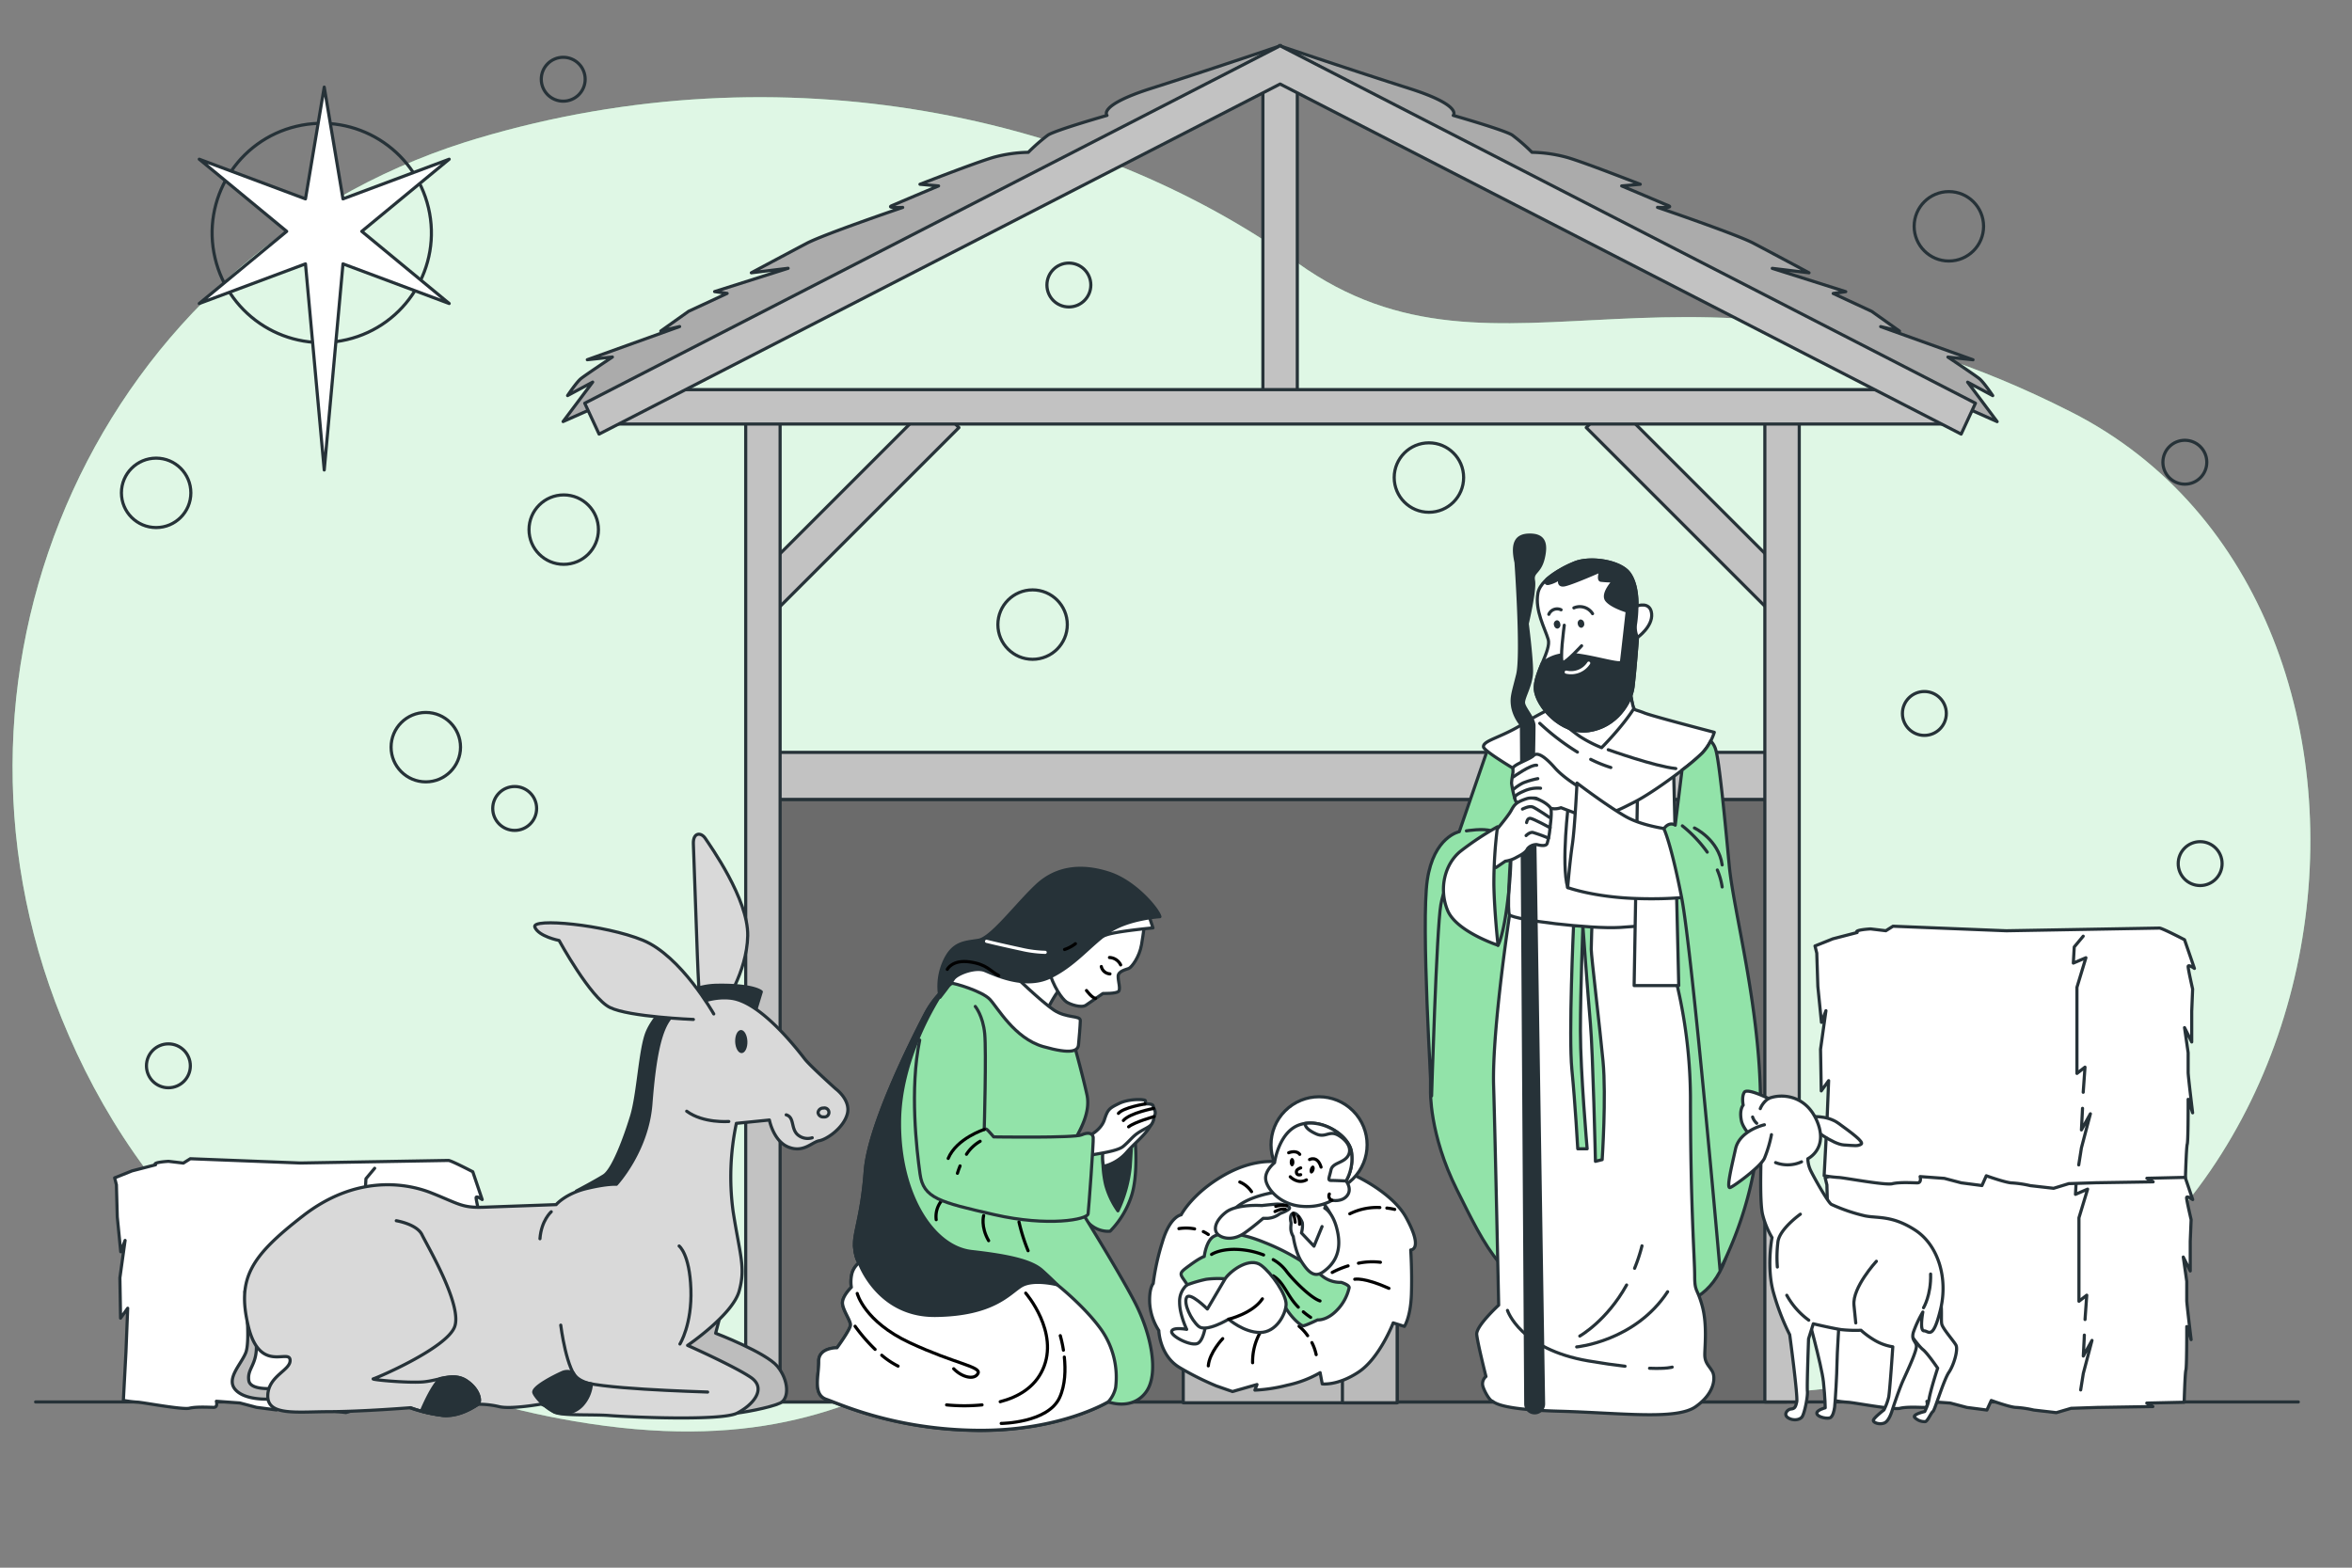 <svg xmlns="http://www.w3.org/2000/svg" viewBox="0 0 750 500"><rect x="0" y="0" width="750" height="500" fill="#808080" stroke="none"/><g id="background-simple"><path d="M19.68,324.87C-26.14,211.7,32,82.34,148.39,45.33c1.21-.38,2.43-.76,3.65-1.12,98.08-29.29,196.36-7.16,261.72,39.65s123.61-15,246.77,47.58,94.86,289.9-69.33,310.42S468.56,389.3,389.44,396.63s-95.95,75.57-206.53,56.61C93.8,438,43.73,384.26,19.68,324.87Z" style="fill:#92E3A9"></path><path d="M19.68,324.87C-26.14,211.7,32,82.34,148.39,45.33c1.21-.38,2.43-.76,3.65-1.12,98.08-29.29,196.36-7.16,261.72,39.65s123.61-15,246.77,47.58,94.86,289.9-69.33,310.42S468.56,389.3,389.44,396.63s-95.95,75.57-206.53,56.61C93.8,438,43.73,384.26,19.68,324.87Z" style="fill:#fff;opacity:0.7"></path></g><g id="Floor"><line x1="11.35" y1="447.14" x2="732.88" y2="447.14" style="fill:none;stroke:#263238;stroke-linecap:round;stroke-linejoin:round"></line></g><g id="stars-2"><circle cx="135.78" cy="238.3" r="11.07" style="fill:none;stroke:#263238;stroke-linecap:round;stroke-linejoin:round"></circle><circle cx="179.76" cy="168.92" r="11.07" style="fill:none;stroke:#263238;stroke-linecap:round;stroke-linejoin:round"></circle><circle cx="49.79" cy="157.19" r="11.07" style="fill:none;stroke:#263238;stroke-linecap:round;stroke-linejoin:round"></circle><circle cx="329.27" cy="199.21" r="11.07" style="fill:none;stroke:#263238;stroke-linecap:round;stroke-linejoin:round"></circle><circle cx="621.45" cy="72.18" r="11.07" style="fill:none;stroke:#263238;stroke-linecap:round;stroke-linejoin:round"></circle><circle cx="455.65" cy="152.31" r="11.07" style="fill:none;stroke:#263238;stroke-linecap:round;stroke-linejoin:round"></circle><circle cx="340.84" cy="90.9" r="7" style="fill:none;stroke:#263238;stroke-linecap:round;stroke-linejoin:round"></circle><circle cx="164.12" cy="257.85" r="7" style="fill:none;stroke:#263238;stroke-linecap:round;stroke-linejoin:round"></circle><circle cx="53.7" cy="339.93" r="7" style="fill:none;stroke:#263238;stroke-linecap:round;stroke-linejoin:round"></circle><circle cx="613.64" cy="227.55" r="7" style="fill:none;stroke:#263238;stroke-linecap:round;stroke-linejoin:round"></circle><circle cx="696.7" cy="147.42" r="7" style="fill:none;stroke:#263238;stroke-linecap:round;stroke-linejoin:round"></circle><circle cx="179.6" cy="25.27" r="7" style="fill:none;stroke:#263238;stroke-linecap:round;stroke-linejoin:round"></circle><circle cx="701.58" cy="275.44" r="7" style="fill:none;stroke:#263238;stroke-linecap:round;stroke-linejoin:round"></circle></g><g id="star-1"><circle cx="102.6" cy="74.29" r="34.96" transform="translate(-14.32 25.56) rotate(-13.28)" style="fill:none;stroke:#263238;stroke-linecap:round;stroke-linejoin:round"></circle><polygon points="103.39 27.78 109.37 63.43 143.24 50.78 115.36 73.79 143.24 96.8 109.37 84.16 103.39 149.9 97.41 84.16 63.54 96.8 91.42 73.79 63.54 50.78 97.41 63.43 103.39 27.78" style="fill:#fff;stroke:#263238;stroke-linecap:round;stroke-linejoin:round"></polygon></g><g id="Hays"><path d="M688.44,370.11c.83,0,7.76,3.61,7.76,3.61.28.83,3,8.87,3,8.87s-1.94-1.39-1.94-.55S698.7,389,698.7,389l-.28,6.93v9.43l-2.22-4.44,1.11,7.76v6.1c0,1.11,1.39,12.48,1.39,12.48l-1.39-4.16v1.39c0,1.39,0,11.64-.28,12.48s-.55,10.26-.55,10.26l-11.92.27,1.94,1.11-17.75.28-8.32.28-4.71,1.38-7.21-.83a34.05,34.05,0,0,0-5.54-.83c-1.94,0-8-2.22-8-2.22l-1.39,3.05-6.38-.83-5.27-1.39-7.48-.55s.55,1.94-.83,1.94-5.55-.28-7.77.28-15.25-1.94-16.63-1.94a36.37,36.37,0,0,1-4.44-.56l.83-15.53.1-2.54.46-11.32-2.28,3.16-.22-12.86,1.66-11.93-1.38,3.61-1.11-11.09-.28-10.26-.55-2.22,5.54-2.22L595,371.5c-1.11-.83,4.16-1.11,4.16-1.11l4.71.56,2.22-1.39,33.3,1.3,1.72.07Z" style="fill:#fff;stroke:#263238;stroke-linecap:round;stroke-linejoin:round"></path><polyline points="664.65 425.82 664.59 427.23 664.32 432.5 667.09 427.51 664.32 438.05 663.48 443.31" style="fill:#fff;stroke:#263238;stroke-linecap:round;stroke-linejoin:round"></polyline><polyline points="664.87 372.61 662.1 375.94 661.82 380.93 665.7 379.26 662.93 388.41 662.93 402.28 662.93 415.03 665.42 413.09 664.87 420.85" style="fill:#fff;stroke:#263238;stroke-linecap:round;stroke-linejoin:round"></polyline><path d="M143,370.11c.83,0,7.76,3.61,7.76,3.61.28.83,3,8.87,3,8.87s-1.94-1.39-1.94-.55S153.3,389,153.3,389L153,395.9v9.43l-2.22-4.44,1.11,7.76v6.1c0,1.11,1.39,12.48,1.39,12.48l-1.39-4.16v1.39c0,1.39,0,11.64-.28,12.48s-.55,10.26-.55,10.26l-11.93.27,1.95,1.11-17.75.28-8.32.28-4.71,1.38-7.21-.83a34.24,34.24,0,0,0-5.55-.83c-1.94,0-8-2.22-8-2.22l-1.38,3.05-6.38-.83-5.27-1.39L69,446.92s.56,1.94-.83,1.94-5.54-.28-7.76.28-15.25-1.94-16.64-1.94a36.41,36.41,0,0,1-4.43-.56l.83-15.53.1-2.54.45-11.32-2.27,3.16-.22-12.86,1.66-11.93-1.39,3.61-1.1-11.09-.28-10.26-.56-2.22,5.55-2.22,7.49-1.94c-1.11-.83,4.15-1.11,4.15-1.11l4.72.56,2.22-1.39L94,370.86l1.73.07Z" style="fill:#fff;stroke:#263238;stroke-linecap:round;stroke-linejoin:round"></path><polyline points="119.25 425.82 119.19 427.23 118.91 432.5 121.69 427.51 118.91 438.05 118.08 443.31" style="fill:#fff;stroke:#263238;stroke-linecap:round;stroke-linejoin:round"></polyline><polyline points="119.47 372.61 116.69 375.94 116.42 380.93 120.3 379.26 117.53 388.41 117.53 402.28 117.53 415.03 120.02 413.09 119.47 420.85" style="fill:#fff;stroke:#263238;stroke-linecap:round;stroke-linejoin:round"></polyline><path d="M688.6,296c.86,0,8,3.72,8,3.72l3.15,9.15s-2-1.43-2-.57,1.43,7.15,1.43,7.15l-.29,7.15v9.73l-2.29-4.58,1.15,8v6.29c0,1.15,1.43,12.88,1.43,12.88l-1.43-4.3v1.43c0,1.43,0,12-.29,12.88s-.57,10.58-.57,10.58l-12.3.29,2,1.14-18.31.29-8.58.28L654.85,379l-7.44-.85a35.1,35.1,0,0,0-5.72-.86c-2,0-8.3-2.29-8.3-2.29L632,378.12l-6.58-.86L620,375.83l-7.72-.57s.57,2-.86,2-5.72-.29-8,.28-15.74-2-17.17-2a37.85,37.85,0,0,1-4.57-.57l.85-16,.11-2.63.47-11.67-2.35,3.26-.23-13.27,1.72-12.31-1.43,3.72-1.15-11.44L579.33,304l-.57-2.29,5.72-2.29,7.72-2c-1.14-.86,4.29-1.15,4.29-1.15l4.86.58,2.29-1.44L638,296.79l1.78.07Z" style="fill:#fff;stroke:#263238;stroke-linecap:round;stroke-linejoin:round"></path><polyline points="664.07 353.49 664 354.94 663.72 360.38 666.58 355.23 663.72 366.1 662.86 371.54" style="fill:#fff;stroke:#263238;stroke-linecap:round;stroke-linejoin:round"></polyline><polyline points="664.29 298.59 661.43 302.02 661.14 307.17 665.15 305.46 662.29 314.9 662.29 329.2 662.29 342.36 664.86 340.36 664.29 348.37" style="fill:#fff;stroke:#263238;stroke-linecap:round;stroke-linejoin:round"></polyline></g><g id="Manger"><path d="M367.14,28.18C349.88,33.67,353,36.81,353,36.81s-16.48,4.71-18.83,6.28a59.17,59.17,0,0,0-6.27,5.49,45.25,45.25,0,0,0-11,1.57c-3.22.92-10.75,3.72-16.44,5.89-4,1.53-7.1,2.73-7.1,2.73l5.93.53s-9.56,4-13.48,5.7l-1.39.59c-2,.85,3.43.57,3.43.57s-25.15,8.57-30.58,11.43S239.59,87,239.59,87l11.72-1.43L227.87,93l4,.58-12.29,5.71-8.86,6.29,6-1.43-29.44,10.58,8-.86s-8.57,5.72-10,6.86-4.29,5.43-4.29,5.43l8-4.29-9.43,12.58,10.29-4.57,218-115.13S384.39,22.69,367.14,28.18Z" style="fill:#ababab;stroke:#263238;stroke-linecap:round;stroke-linejoin:round"></path><path d="M627.44,121.89l8,4.29s-2.86-4.29-4.29-5.43-10-6.86-10-6.86l8,.86-29.44-10.58,6,1.43-8.86-6.29L584.57,93.6l4-.58-23.43-7.43L576.85,87s-12.29-6.57-17.72-9.43-30.58-11.43-30.58-11.43,5.43.28,3.43-.57L530.59,65c-3.91-1.67-13.47-5.7-13.47-5.7l5.92-.53s-3.09-1.2-7.1-2.73c-5.68-2.17-13.21-5-16.43-5.89a45.25,45.25,0,0,0-11-1.57,58.56,58.56,0,0,0-6.28-5.49c-2.35-1.57-18.82-6.28-18.82-6.28s3.14-3.14-14.12-8.63-40.74-13.41-40.74-13.41l218,115.13,10.29,4.57Z" style="fill:#ababab;stroke:#263238;stroke-linecap:round;stroke-linejoin:round"></path><rect x="242.42" y="254.97" width="327.27" height="192.17" style="fill:#6b6b6b;stroke:#263238;stroke-linecap:round;stroke-linejoin:round"></rect><rect x="242.42" y="239.97" width="327.27" height="15" style="fill:#c2c2c2;stroke:#263238;stroke-linecap:round;stroke-linejoin:round"></rect><rect x="266.17" y="119.97" width="11.9" height="83.31" transform="translate(193.99 -145.08) rotate(45)" style="fill:#c2c2c2;stroke:#263238;stroke-linecap:round;stroke-linejoin:round"></rect><rect x="533.54" y="119.97" width="11.9" height="83.31" transform="translate(1035.24 -105.57) rotate(135)" style="fill:#c2c2c2;stroke:#263238;stroke-linecap:round;stroke-linejoin:round"></rect><rect x="237.79" y="134.62" width="10.97" height="312.53" style="fill:#c2c2c2;stroke:#263238;stroke-linecap:round;stroke-linejoin:round"></rect><rect x="402.71" y="26.59" width="10.97" height="101.79" style="fill:#c2c2c2;stroke:#263238;stroke-linecap:round;stroke-linejoin:round"></rect><rect x="562.77" y="134.62" width="10.97" height="312.53" style="fill:#c2c2c2;stroke:#263238;stroke-linecap:round;stroke-linejoin:round"></rect><rect x="402.71" y="-82.22" width="10.97" height="423.95" transform="translate(537.96 -278.44) rotate(90)" style="fill:#c2c2c2;stroke:#263238;stroke-linecap:round;stroke-linejoin:round"></rect><polygon points="629.93 128.6 408.52 14.77 408.39 14.5 408.2 14.6 408 14.5 407.88 14.77 186.46 128.6 191.03 138.45 408.2 26.8 625.37 138.45 629.93 128.6" style="fill:#c2c2c2;stroke:#263238;stroke-linecap:round;stroke-linejoin:round"></polygon></g><g id="Dunkey"><path d="M223.67,322.88s-.73-2.15-1.3-18.2-1.14-31.88-1.27-35.56,2.47-3.78,3.85-1.66,13.71,19.27,13.48,31-7.87,22.65-7.87,22.65" style="fill:#d9d9d9;stroke:#263238;stroke-linecap:round;stroke-linejoin:round"></path><path d="M240.82,322.7l1.94-6.37s-2.25-2.3-14.19-2.09-20.07,9.62-22.26,15.12S203.54,349,201.4,356s-5.9,17.15-8.87,19-8.73,4.87-8.73,4.87a92.61,92.61,0,0,0,10.46.93c3-.11,7.12-1.13,9.12-6s7.37-12.42,7.71-21.12,5-23.41,7.93-27.43S233.31,319.06,240.82,322.7Z" style="fill:#263238;stroke:#263238;stroke-linecap:round;stroke-linejoin:round"></path><path d="M229.35,420.83l-1.15,4.39s16.07,6.15,19.71,10.58,3.84,10.29.85,11.7-12.48,3.27-15.95,3.39,3-6.62,1.19-9.16-17.33-5-20.38-11.21,5.39-7.15,9.41-10.11S230.49,416.45,229.35,420.83Z" style="fill:#bdbdbd;stroke:#263238;stroke-linecap:round;stroke-linejoin:round"></path><path d="M78.1,411.91s1.86,15.57.27,19.53-6.86,8.72-2.82,12.27,13.11,2.35,13.11,2.35l1.61-3.53s-10.36,1.67-10.93-2.22,2.64-4.87,2.41-11.38a101,101,0,0,0-1.56-13.4" style="fill:#bdbdbd;stroke:#263238;stroke-linecap:round;stroke-linejoin:round"></path><path d="M213.81,324.58s10-7.53,19.57-6.16,21.42,17,23.21,19.3,9.89,9.54,9.89,9.54,4.91,3.57,3.7,8.05-6.53,8.08-8.91,8.51-5,3.93-9.82,2.05-6.11-8.65-6.11-8.65l-10.53,1.06a82.56,82.56,0,0,0-1.05,28c2.22,14.25,4.05,17.93,1.94,25.51s-16.44,17.31-16.44,17.31,14.9,6.63,20.15,10.2.66,8.84-4.37,11.41-34.75,1.24-40.57.77-16.37.24-18.13-1.4a10.83,10.83,0,0,0-3.83-2.25s-9.5,1.7-13.28.82a28.75,28.75,0,0,0-6.85-.78s-6.34,4-11.48,3.48a43.36,43.36,0,0,1-10-2.37s-15.3,1.23-25.88,1.26-19.74,1.39-19.63-5.09,7.56-8.12,7.1-11.52-9.74,4.45-13.35-10.78.91-22.21,17.5-35.08,32.37-10.71,41-7.27,9.72,4.77,16.53,4.53l23.17-.83s3-3.52,9.71-5.13,9.51-1.36,9.51-1.36,9.85-10.59,11-25.64S210.54,328.44,213.81,324.58Z" style="fill:#d9d9d9;stroke:#263238;stroke-linecap:round;stroke-linejoin:round"></path><path d="M232.4,357.69s-8.17.63-13.43-3.28" style="fill:none;stroke:#263238;stroke-linecap:round;stroke-linejoin:round"></path><path d="M234.43,332.27c.07,2,1,3.65,2.08,3.61s1.9-1.72,1.82-3.75-1-3.66-2.08-3.62S234.36,330.23,234.43,332.27Z" style="fill:#263238"></path><path d="M227.6,323.39S217.16,304.87,205,299.88s-35.65-7.2-34.46-4.2,7.75,4.28,7.75,4.28,10,18.32,16.19,21.36,26.63,3.82,26.63,3.82" style="fill:#d9d9d9;stroke:#263238;stroke-linecap:round;stroke-linejoin:round"></path><path d="M175.78,386.48s-3.16,2.72-3.6,8.6" style="fill:none;stroke:#263238;stroke-linecap:round;stroke-linejoin:round"></path><path d="M216.56,397.4s3.35,2.49,3.75,13.77-3.5,17.49-3.5,17.49" style="fill:none;stroke:#263238;stroke-linecap:round;stroke-linejoin:round"></path><path d="M178.81,422.64s1.84,14.92,5.84,17.6,38.35,3.62,41,3.74" style="fill:none;stroke:#263238;stroke-linecap:round;stroke-linejoin:round"></path><path d="M182.83,437.91a4,4,0,0,0-3.69-.08c-2.14.94-9.61,4.69-8.89,6.4s3.9,4.87,6.09,5.87a8.22,8.22,0,0,0,9.25-1.86,11.35,11.35,0,0,0,3-6.84S184.24,440.69,182.83,437.91Z" style="fill:#263238;stroke:#263238;stroke-linecap:round;stroke-linejoin:round"></path><path d="M126.37,389.34s6.56,1.06,8.2,4.48,13,22.56,10.39,29.38-24.83,16.31-25.9,16.56,10.47,1.36,15.66,1,9.88-3.18,14.11-.29,4.63,6.75,3.55,7.46-6.09,4.16-11.48,3.48a52,52,0,0,1-10-2.37" style="fill:none;stroke:#263238;stroke-linecap:round;stroke-linejoin:round"></path><path d="M134.36,450.05c1.28-3,3.48-7.72,5.76-10.17.06-.07.13-.12.19-.18,3-.66,5.86-1.08,8.52.73,4.23,2.89,4.63,6.75,3.55,7.46s-6.09,4.16-11.48,3.48A50,50,0,0,1,134.36,450.05Z" style="fill:#263238;stroke:#263238;stroke-linecap:round;stroke-linejoin:round"></path><path d="M260.86,354.88a1.61,1.61,0,0,0,1.79,1.35,1.44,1.44,0,1,0-.1-2.82A1.61,1.61,0,0,0,260.86,354.88Z" style="fill:none;stroke:#263238;stroke-linecap:round;stroke-linejoin:round"></path><path d="M259,362.88a4.86,4.86,0,0,1-4.82-1.13c-2-2.1-.84-5.4-3.48-6.18" style="fill:none;stroke:#263238;stroke-linecap:round;stroke-linejoin:round"></path></g><g id="character-3"><path d="M456.16,347.79s-.49,13.88,8.43,31.72,15.62,33,35.2,34.46,41.89,10.41,50.32-12.15,6.2-55,3.72-74.86S544.91,276.15,535,270.2s-61.72-9.42-69.9-.75-8.93,43.14-8.93,43.14Z" style="fill:#92E3A9;stroke:#263238;stroke-linecap:round;stroke-linejoin:round"></path><path d="M481.65,289.92s-5.91,38.37-5.37,56.35,1.61,70,1.61,70-7.25,6.65-7,9.34,2.95,13.41,2.95,13.41a3.07,3.07,0,0,0-1.07,2.69c.27,1.61,2.15,4.83,2.95,5.1s1.61,2.74,21.47,3.28,37.3,2.89,43.47-1.41,6.44-9.39,5.37-11.27-2.41-2.68-2.41-5.36.8-9.6-.81-15.51-2.41-4.29-2.41-9.66-1.35-22.27-1.35-56.62a161.65,161.65,0,0,0-12.34-61.18l-44.82-3.49Z" style="fill:#fff;stroke:#263238;stroke-linecap:round;stroke-linejoin:round"></path><path d="M501.77,295.29s-1.61,34.88-.53,45.89,1.87,25.22,1.87,25.22h3s-2.15-24.42-2.15-37.57.8-33.81.8-33.81Z" style="fill:#92E3A9;stroke:#263238;stroke-linecap:round;stroke-linejoin:round"></path><path d="M504.72,295s1.61,22.27,2.42,31.4,1.61,44,1.61,44l2.15-.54s1.34-20.13.27-31.4-3.76-33.54-3.76-35.69.27-8.85.27-8.85Z" style="fill:#92E3A9;stroke:#263238;stroke-linecap:round;stroke-linejoin:round"></path><path d="M484.33,239.74s-4.56,50.45-2.95,52.06,25.76,4.56,35.15,4,10.74-1.07,10.74-1.07L530,248.33s-6.6,6.08-27.07,1.43S484.33,239.74,484.33,239.74Z" style="fill:#fff;stroke:#263238;stroke-linecap:round;stroke-linejoin:round"></path><path d="M474.62,238.26l-9.29,27s-8.15,1.58-10.19,15.4,1.36,68,1.36,68.87,1.58-53.24,2.94-60.94,6.34-15.18,9.06-17,14.5-2.72,14.5-2.72l5.21-29.9S478.25,234,474.62,238.26Z" style="fill:#92E3A9;stroke:#263238;stroke-linecap:round;stroke-linejoin:round"></path><path d="M467.6,265s5.43-.91,7.93,0" style="fill:none;stroke:#263238;stroke-linecap:round;stroke-linejoin:round"></path><polygon points="522.17 252.35 521.09 314.34 535.32 314.34 533.71 246.98 522.17 252.35" style="fill:#fff;stroke:#263238;stroke-linecap:round;stroke-linejoin:round"></polygon><path d="M495.42,225.56a92,92,0,0,0-10.27,5.64c-6.8,4.14-12.27,5-12.1,7s21.71,14.09,30.17,18.56,11.1,2.49,17.73-.83,19.07-12.76,21.88-15.74a17.62,17.62,0,0,0,3.82-6.63s-19.73-5.14-22.22-6.14-3-.83-3.48-1.49-1.66-8.45-1.66-8.45-4.47,6-11.6,6.46A90.4,90.4,0,0,0,495.42,225.56Z" style="fill:#fff;stroke:#263238;stroke-linecap:round;stroke-linejoin:round"></path><path d="M534.38,245.12c-6.63-.66-21.55-6-21.55-6" style="fill:none;stroke:#263238;stroke-linecap:round;stroke-linejoin:round"></path><path d="M507.24,242.19a41.48,41.48,0,0,0,6.42,2.6" style="fill:none;stroke:#263238;stroke-linecap:round;stroke-linejoin:round"></path><path d="M491,230.7A75.4,75.4,0,0,0,503,239.87" style="fill:none;stroke:#263238;stroke-linecap:round;stroke-linejoin:round"></path><path d="M521,225.89c-.5-.66-1.66-8.45-1.66-8.45s-4.47,6-11.6,6.46a90.4,90.4,0,0,0-12.27,1.66s-.71.31-2.12,1c2.37,2,8.22,6.85,10.58,8.42a41.45,41.45,0,0,0,6.79,3.48S517.31,231.85,521,226Z" style="fill:#fff;stroke:#263238;stroke-linecap:round;stroke-linejoin:round"></path><path d="M502.09,179.53s-10.66,4.1-11.68,9.63,2.25,11.27,3.28,14.76-4.51,10.86-4.1,16,8.2,14.35,17,13.12,13.52-9,14.14-13.94,1.43-15.78,1.43-15.78,4.92-3.48,4.51-7.58-4.71-2.46-4.71-2.46.41-6.56-2.46-10.45S507,177.48,502.09,179.53Z" style="fill:#fff;stroke:#263238;stroke-linecap:round;stroke-linejoin:round"></path><path d="M521.56,198.79a42,42,0,0,0,.41-5.53s.41-6.56-2.46-10.45-12.5-5.33-17.42-3.28a32.85,32.85,0,0,0-8.85,5.25c-.33.74-.42,1.4.45,1.31a9.48,9.48,0,0,0,3.89-1.85s-1.23,2.87,1.44,2.26S510.49,182,510.49,182s-1,2.87,0,3.07a34.52,34.52,0,0,0,4.1.21s-3.89,4.1-2.25,6.15,6.55,3.48,6.55,3.48-1.64,14.76-1.84,16.19-13.53-3.28-18.85-2.25a12.48,12.48,0,0,0-6.49,2.83c-1.15,2.81-2.32,5.78-2.12,8.23.41,5.13,8.2,14.35,17,13.12s13.52-9,14.14-13.94,1.43-15.78,1.43-15.78A7.59,7.59,0,0,1,521.56,198.79Z" style="fill:#263238;stroke:#263238;stroke-linecap:round;stroke-linejoin:round"></path><path d="M498.81,199.41s-1.64,12.09-.41,11.89,5.94-5.33,5.94-5.33" style="fill:#fff;stroke:#263238;stroke-linecap:round;stroke-linejoin:round"></path><path d="M499.43,214.37a6.7,6.7,0,0,0,7.17-2.87" style="fill:none;stroke:#fff;stroke-linecap:round;stroke-linejoin:round"></path><path d="M505.15,198.72a1.22,1.22,0,0,1-.78,1.49c-.56.1-1.11-.41-1.24-1.14a1.21,1.21,0,0,1,.78-1.49A1.22,1.22,0,0,1,505.15,198.72Z" style="fill:#263238"></path><path d="M497.54,199a1.19,1.19,0,0,1-.78,1.48c-.56.1-1.11-.41-1.24-1.13a1.22,1.22,0,0,1,.78-1.49C496.86,197.71,497.42,198.22,497.54,199Z" style="fill:#263238"></path><path d="M501.88,193.88a4.8,4.8,0,0,1,5.95,1.84" style="fill:none;stroke:#263238;stroke-linecap:round;stroke-linejoin:round"></path><path d="M497.79,194.49a2.88,2.88,0,0,0-3.9,1.44" style="fill:none;stroke:#263238;stroke-linecap:round;stroke-linejoin:round"></path><path d="M500.23,255.73s-2.49,19.73-.33,27.35c0,0,4.81-8.29,5.47-15.75S503.71,252.58,500.23,255.73Z" style="fill:none;stroke:#263238;stroke-linecap:round;stroke-linejoin:round"></path><path d="M483.43,179.38s2.08,29.59.52,35.82-2.08,7.27-1.56,10.38a12.71,12.71,0,0,0,2.76,5.62l1.38,216.59a2.84,2.84,0,0,0,2.58,2.81h0a2.84,2.84,0,0,0,3.1-2.87L489,241s.15-7.17.15-9.52-3.14-5.5-3.33-7.26,2.55-5.7,2.55-10.21S487,198.91,487,198.91s2.55-10.79,2-13.73,2-2.36,3.13-7.26,0-7.26-4.31-7.26S482.06,173.19,483.43,179.38Z" style="fill:#263238;stroke:#263238;stroke-linecap:round;stroke-linejoin:round"></path><path d="M505,251.87s-5.94-3.28-9.22-7S490.2,239.78,489,241s-6.55,2.87-6.55,4.1v1.23S482,249,482,249.82a33.55,33.55,0,0,0,1,4.72c.41,1.63.82,1.63,2.25,1.22s2.46-1.22,4.1-1.22,3.28,2.86,5.13,3.27a5.86,5.86,0,0,0,3.28-.2l7,2.66Z" style="fill:#fff;stroke:#263238;stroke-linecap:round;stroke-linejoin:round"></path><path d="M482.57,247.79s5.58-4,7.44-3.72" style="fill:none;stroke:#263238;stroke-linecap:round;stroke-linejoin:round"></path><path d="M482.67,251.71a15.15,15.15,0,0,1,3-2,26.18,26.18,0,0,1,4.7-1.37" style="fill:none;stroke:#263238;stroke-linecap:round;stroke-linejoin:round"></path><path d="M483,254.54s-.46-.77,2.77-2.14a10.52,10.52,0,0,1,5.48-1" style="fill:none;stroke:#263238;stroke-linecap:round;stroke-linejoin:round"></path><path d="M477.69,301.48s1.65-2.65,3-13.59A126.53,126.53,0,0,0,481.83,271s-7.62.66-8.12,4.64S471.89,294.68,477.69,301.48Z" style="fill:none;stroke:#263238;stroke-linecap:round;stroke-linejoin:round"></path><path d="M475.26,267s5.48-6.4,6.57-8.41,1.65-2.74,4.94-3.84,7.44,2.18,7.74,3.1.12,3.3-.25,6.22a24.32,24.32,0,0,1-.91,4.94c-.37,1.09-2.56.54-3.29.36a3.67,3.67,0,0,0-2.93,1.28c-.36.73-.91,1.46-3.47,2.74a9.76,9.76,0,0,1-3.65,1.28l-2.93,2C476.54,277,474.16,272.26,475.26,267Z" style="fill:#fff;stroke:#263238;stroke-linecap:round;stroke-linejoin:round"></path><path d="M485.48,258.05s2.15-1.16,3.31-.66,5.31,3.31,5.31,3.31" style="fill:none;stroke:#263238;stroke-linecap:round;stroke-linejoin:round"></path><path d="M486.8,262.36S487,260.87,488,261s6.3,3,6.3,3" style="fill:none;stroke:#263238;stroke-linecap:round;stroke-linejoin:round"></path><path d="M486.64,266.5s1.16-1.16,2.15-1a47.64,47.64,0,0,1,5,1.82" style="fill:none;stroke:#263238;stroke-linecap:round;stroke-linejoin:round"></path><path d="M502.88,249.76c0-.66-.66,13.93-1.49,19.56s-1.49,13.76-1.49,13.76,8.12,3,21.55,3.48,20.39-1,20.39-1a44.73,44.73,0,0,0-2.82-12.1c-2.49-6.47-4-8.62-4-8.62s-10.44-.83-16.74-4.48S502.88,249.76,502.88,249.76Z" style="fill:#fff;stroke:#263238;stroke-linecap:round;stroke-linejoin:round"></path><path d="M551.42,276.09c-1.36-14.5-3.17-33.3-4.3-36.93a6.36,6.36,0,0,0-1.62-2.84,16.71,16.71,0,0,1-2.67,3.83,67,67,0,0,1-6.48,5.47l-2.15,17.56s-1.81-1.36-3.62,1.13c0,0,2.26,4.53,5.66,22S548.48,405,548.48,405a120,120,0,0,0,12.91-53.92C561.16,320.72,552.78,290.59,551.42,276.09Z" style="fill:#92E3A9;stroke:#263238;stroke-linecap:round;stroke-linejoin:round"></path><path d="M547.62,277.48a22,22,0,0,1,1.54,5.41" style="fill:none;stroke:#263238;stroke-linecap:round;stroke-linejoin:round"></path><path d="M536.47,263.4a42,42,0,0,1,7.93,8.38" style="fill:none;stroke:#263238;stroke-linecap:round;stroke-linejoin:round"></path><path d="M540.32,264.08s7.7,3.63,8.84,11.78" style="fill:none;stroke:#263238;stroke-linecap:round;stroke-linejoin:round"></path><path d="M477.52,263.69a142.82,142.82,0,0,0-1.16,18.56c.17,8.79,1.33,19.23,1.33,19.23s-13.26-4.31-16.08-11.11-1-14.75,4.14-18.89A93.6,93.6,0,0,1,477.52,263.69Z" style="fill:#fff;stroke:#263238;stroke-linecap:round;stroke-linejoin:round"></path><path d="M526,436.39c5.57.22,7.22-.36,7.22-.36" style="fill:none;stroke:#263238;stroke-linecap:round;stroke-linejoin:round"></path><path d="M480.7,417.94s4,12.39,25.78,16.11c4.63.79,8.49,1.33,11.71,1.7" style="fill:none;stroke:#263238;stroke-linecap:round;stroke-linejoin:round"></path><path d="M502.77,429.59s18.59-1.74,29-17.6" style="fill:none;stroke:#263238;stroke-linecap:round;stroke-linejoin:round"></path><path d="M521.24,404.51a53.51,53.51,0,0,0,2.35-7.15" style="fill:#fff;stroke:#263238;stroke-linecap:round;stroke-linejoin:round"></path><path d="M503.76,426.12s8.57-4.8,14.93-16.28" style="fill:#fff;stroke:#263238;stroke-linecap:round;stroke-linejoin:round"></path></g><g id="character-2"><rect x="377.31" y="412.3" width="68.21" height="35.11" style="fill:#bababa;stroke:#263238;stroke-linecap:round;stroke-linejoin:round"></rect><rect x="428.07" y="412.3" width="17.45" height="35.11" style="fill:#bababa;stroke:#263238;stroke-linecap:round;stroke-linejoin:round"></rect><path d="M408.17,370.71s-7.38-1.79-17.67,4-13.86,12.75-13.86,12.75-3.58.45-6,8.72a76,76,0,0,0-2.91,13.2s-1.34,1.34-1.12,6.26a18.23,18.23,0,0,0,2.91,8.72s.22,8.05,6.71,11.85a91.24,91.24,0,0,0,11.63,5.82l5.14,1.79,7.83-2.24-.67,1.79a50.66,50.66,0,0,0,10.29-1.57,35.87,35.87,0,0,0,10.51-4l.67,3.58s4.92.67,11.63-3.8,11-15.66,11-15.66l3.57,1.12s2-2.91,2.24-10.29-.22-14.09-.22-14.09,4.25,0-1.57-10.51S419.8,367.13,408.17,370.71Z" style="fill:#fff;stroke:#263238;stroke-linecap:round;stroke-linejoin:round"></path><path d="M433.18,402.89a21.71,21.71,0,0,1,7-.3" style="fill:none;stroke:#000;stroke-linecap:round;stroke-linejoin:round"></path><path d="M424.81,405.83a29.64,29.64,0,0,1,5.06-2.09" style="fill:none;stroke:#000;stroke-linecap:round;stroke-linejoin:round"></path><path d="M432,408s2.9-.68,10.9,2.9" style="fill:none;stroke:#000;stroke-linecap:round;stroke-linejoin:round"></path><path d="M383.71,392.82a10.63,10.63,0,0,1,1.59.91" style="fill:none;stroke:#000;stroke-linecap:round;stroke-linejoin:round"></path><path d="M375.93,391.86a14.49,14.49,0,0,1,5,.08" style="fill:none;stroke:#000;stroke-linecap:round;stroke-linejoin:round"></path><path d="M440,385.13a19.56,19.56,0,0,0-9.58,2" style="fill:none;stroke:#000;stroke-linecap:round;stroke-linejoin:round"></path><path d="M444.74,385.73a20.78,20.78,0,0,0-2.5-.43" style="fill:none;stroke:#000;stroke-linecap:round;stroke-linejoin:round"></path><path d="M418.34,428.22a15.68,15.68,0,0,1,1.36,3.83" style="fill:none;stroke:#000;stroke-linecap:round;stroke-linejoin:round"></path><path d="M414.25,423a15.57,15.57,0,0,1,2.73,3" style="fill:none;stroke:#000;stroke-linecap:round;stroke-linejoin:round"></path><path d="M401.84,425a19,19,0,0,0-2.41,9.63" style="fill:none;stroke:#000;stroke-linecap:round;stroke-linejoin:round"></path><path d="M389.9,426.94s-4.26,4.43-4.6,8.69" style="fill:none;stroke:#000;stroke-linecap:round;stroke-linejoin:round"></path><path d="M395.35,377a8.57,8.57,0,0,1,3.74,3.07" style="fill:none;stroke:#000;stroke-linecap:round;stroke-linejoin:round"></path><circle cx="420.62" cy="365.12" r="15.32" transform="translate(-134.98 404.37) rotate(-45)" style="fill:#fff;stroke:#263238;stroke-linecap:round;stroke-linejoin:round"></circle><path d="M378.63,409.68a7,7,0,0,0-2.48,5.7c0,3.95,2.26,8.61,2.26,8.61s-4.66-.85-4.8.71,6.49,4.94,8.47,3.67,2.54-6.92,2.54-6.92.42-1.13,3.11-1.83,6.35,2.39,6.35,2.39,9.32,2.55,10.59-2-1.13-13-9-15.25S378.63,409.68,378.63,409.68Z" style="fill:#fff;stroke:#263238;stroke-linecap:round;stroke-linejoin:round"></path><path d="M407.45,380.13s-8.74,1-13.39,5.1-5.39,11.35-5.39,11.35a42.3,42.3,0,0,1,13.1,4.51c6.12,3.5,12.81,8,12.81,8s10.05-2.33,10.92-12.81-5.09-13.68-5.09-13.68S413.42,379,407.45,380.13Z" style="fill:#fff;stroke:#263238;stroke-linecap:round;stroke-linejoin:round"></path><path d="M429.24,376.66a14.55,14.55,0,0,0,1.67-9.5c-1-5.16-9.49-10.65-16.32-8.49s-8.16,12.16-8.16,12.16-3.16,2.5-2.83,5.33,4.17,7.65,10.66,8.49,10.49-1.83,10.49-1.83,3.16.66,4.83-1.5S429.24,376.66,429.24,376.66Z" style="fill:#fff;stroke:#263238;stroke-linecap:round;stroke-linejoin:round"></path><path d="M414.76,372.49s-1.17.34-1.33,1,.16,1.5,1.33,1.17" style="fill:none;stroke:#000;stroke-linecap:round;stroke-linejoin:round"></path><path d="M411.43,375.32s2.33,2.5,5.16,1" style="fill:none;stroke:#000;stroke-linecap:round;stroke-linejoin:round"></path><path d="M430.91,367.16c-.92-4.77-8.25-9.81-14.75-8.84,0,.79.56,2,3.59,3.35s4.17-1.33,7.16.5,4.33,4.49,2.83,6.66-4.82,2-5.32,4.33-1.17,3.33,0,3.33,4.82.17,4.82.17A14.55,14.55,0,0,0,430.91,367.16Z" style="fill:#fff;stroke:#263238;stroke-linecap:round;stroke-linejoin:round"></path><path d="M412.76,370.66c0,.74-.34,1.33-.75,1.33s-.75-.59-.75-1.33.34-1.33.75-1.33S412.76,369.93,412.76,370.66Z"></path><path d="M419.14,373.21c-.22.7-.71,1.18-1.11,1.06s-.54-.79-.32-1.5.71-1.17,1.1-1S419.35,372.51,419.14,373.21Z"></path><path d="M410.93,367.66s2.37-1,3.53.51" style="fill:none;stroke:#000;stroke-linecap:round;stroke-linejoin:round"></path><path d="M417.59,369.83s2.5-1.41,3.67,2.42" style="fill:none;stroke:#000;stroke-linecap:round;stroke-linejoin:round"></path><path d="M424.75,382.82a1.43,1.43,0,0,1-.85-2" style="fill:none;stroke:#000;stroke-linecap:round;stroke-linejoin:round"></path><path d="M427.68,409a9.26,9.26,0,0,1-6.26-2.19,70.41,70.41,0,0,0-18.05-10.48c-8.88-3.64-13.83-3.35-16.3-2s-3.06,6.41-3.06,6.41-1.16.29-4.36,2.62-3.64,2.62-2.33,4.51l1.31,1.89h0a41.88,41.88,0,0,1,6-1.74,30,30,0,0,1,6.12-.15s3.06-4.51,8-3.64,8.16,5.1,9.9,10.05,6.12,8.58,6.85,8.58,4.65-1.89,4.65-1.89,2.92.29,6.12-3.05a14.86,14.86,0,0,0,3.93-7.14C430.45,409.83,427.68,409,427.68,409Z" style="fill:#92E3A9;stroke:#263238;stroke-linecap:round;stroke-linejoin:round"></path><path d="M414,416.91a20.7,20.7,0,0,1-1.6-1.84c-2.33-3.06-3.5-6.41-6.41-8.15" style="fill:none;stroke:#000;stroke-linecap:round;stroke-linejoin:round"></path><path d="M417.93,420.16a23.86,23.86,0,0,1-2.33-1.76" style="fill:none;stroke:#000;stroke-linecap:round;stroke-linejoin:round"></path><path d="M406,401.75a13.79,13.79,0,0,1,4,3.42c2,2.77,7.86,8.73,10.92,9.75" style="fill:none;stroke:#000;stroke-linecap:round;stroke-linejoin:round"></path><path d="M386.34,400.08s3.2-2.19,9.9-1.46a26.13,26.13,0,0,1,6.69,1.63" style="fill:none;stroke:#000;stroke-linecap:round;stroke-linejoin:round"></path><path d="M421.57,391.2,419,397.46,415,393.23a8.63,8.63,0,0,0,.29-3.2c-.29-1-1.75-3.35-2.91-3.06s-.87,2.33-.73,2.77-.14,1.46,0,2.62a5.35,5.35,0,0,0,.73,2s.73,5.09,2.62,8,3.93,5.39,6.84,3.35,6-5.53,4.8-12.23-4.22-8.15-4.22-8.15" style="fill:#fff;stroke:#263238;stroke-linecap:round;stroke-linejoin:round"></path><path d="M412.4,387a12.81,12.81,0,0,1,.6,2.82" style="fill:none;stroke:#000;stroke-linecap:round;stroke-linejoin:round"></path><path d="M414,388a6.1,6.1,0,0,1,.41,2.47" style="fill:none;stroke:#000;stroke-linecap:round;stroke-linejoin:round"></path><path d="M402.35,384.5s2.48-.29,4.52-.44,5.53.73,3.93,1.75-2.33,1-2.91,1.46a7.19,7.19,0,0,1-3.64,1.31h-1.46s-3.35,2.91-6.11,4.8-6,2-8,.58-1.31-4.51,2.18-7.28S402.35,384.5,402.35,384.5Z" style="fill:#fff;stroke:#263238;stroke-linecap:round;stroke-linejoin:round"></path><path d="M406.57,386.41s2-1.07,3.3-.74" style="fill:none;stroke:#000;stroke-linecap:round;stroke-linejoin:round"></path><path d="M406.82,384.77a7.75,7.75,0,0,1,3.46-.25" style="fill:none;stroke:#000;stroke-linecap:round;stroke-linejoin:round"></path><path d="M390.71,407.79,385,417.5s-5.64-5.65-6.63-3.67,1.41,7.06,3.81,9.17,9.6-2.26,9.6-2.26,4.8,4.24,10,4.24,8.19-5.79,8.33-8.89-4.51-10-8-12.57S392.84,404.86,390.71,407.79Z" style="fill:#fff;stroke:#263238;stroke-linecap:round;stroke-linejoin:round"></path><path d="M391.82,420.74s7.62-1.83,10.73-6.49" style="fill:none;stroke:#000;stroke-linecap:round;stroke-linejoin:round"></path></g><g id="character-1"><path d="M361.92,363s1.21,11.82-1.25,18.81A28.58,28.58,0,0,1,354,392.67s-4.43.72-7.94-3.78-5.28-12.73-1.69-19S359.76,357.26,361.92,363Z" style="fill:#92E3A9;stroke:#263238;stroke-linecap:round;stroke-linejoin:round"></path><path d="M351.84,366.91a34.76,34.76,0,0,0,.74,11,26.56,26.56,0,0,0,3.9,8.27,43.17,43.17,0,0,0,3.92-14c.49-7,.6-11.78.6-11.78Z" style="fill:#263238;stroke:#263238;stroke-linecap:round;stroke-linejoin:round"></path><path d="M351.89,372a14.25,14.25,0,0,0,7.47-4.58c3.37-3.86,7.71-6.7,8.64-11.27s-2.39-4.15-5.85-3.08-6.79,10.16-9.11,11.75S351.89,372,351.89,372Z" style="fill:#fff;stroke:#263238;stroke-linecap:round;stroke-linejoin:round"></path><path d="M305.8,312.45s-6.15,2-11,11.42-17.86,35.51-18.9,49.67-3.68,19.67-3.41,23.81,1.49,5.42,1.49,5.42a6.43,6.43,0,0,0-2.42,3.89,11.17,11.17,0,0,0-.09,3.95s-3.12,3-2.81,5.32,2.57,5.27,2.54,6.71-4.3,7.26-4.3,7.26-5.92-.13-5.84,4.36-2,10.55,2.42,12.08,21.87,9.66,48.26,9.89,41.68-9.11,41.68-9.11,7.48,2.86,11.92-3,1.69-18.82-3.48-28.81S344,385,344,385s-1.91-18.9-1.51-20.68,5.58-8.5,4.11-15.18-4.45-17.33-4.45-17.33-2.2,1.74-12.79-6.4S313.23,309.74,305.8,312.45Z" style="fill:#92E3A9;stroke:#263238;stroke-linecap:round;stroke-linejoin:round"></path><path d="M333.46,323a53.75,53.75,0,0,1,3.21-5.82c1.1-1.44,2.21-3.16,2.21-3.16l-3.06-6.35-12.44,5.73S328.85,320.07,333.46,323Z" style="fill:#fff;stroke:#263238;stroke-linecap:round;stroke-linejoin:round"></path><path d="M323,310.71s8.9,8.63,13,11.4,8.53,1.66,8.49,3.4-.4,5.88-.58,7.74-2.08,3.17-11.25.55-14.56-12.5-17.05-15.1-11.38-5.2-12.19-5.09.76-4.13,5.74-5.22S320.79,309.46,323,310.71Z" style="fill:#fff;stroke:#263238;stroke-linecap:round;stroke-linejoin:round"></path><path d="M365,294.4s-.34,3.07-1,6.94-3.11,7.15-4.05,7.53-3.36.86-3.4,2.47.84,4,.16,4.82-5,.69-5,.69l-5.43,3.75c-1.5,1-5.08-.25-6.27-1.08s-4.17-4.64-5.77-10.69,10.32-12.75,16.42-16.22S364.33,289,365,294.4Z" style="fill:#fff;stroke:#263238;stroke-linecap:round;stroke-linejoin:round"></path><path d="M351.18,308.27a3,3,0,0,0,2.76,2.34" style="fill:none;stroke:#000;stroke-linecap:round;stroke-linejoin:round"></path><path d="M357.35,307.74a4.16,4.16,0,0,0-3.56-2.35" style="fill:none;stroke:#000;stroke-linecap:round;stroke-linejoin:round"></path><path d="M346.46,315.92s1.82,2.45,2.89,2.48" style="fill:none;stroke:#000;stroke-linecap:round;stroke-linejoin:round"></path><path d="M366.15,291.35l1.5,4.59s-11.53,1.07-14.76,2.2a41.91,41.91,0,0,0-5.41,2.29s4.14-5.39,8.87-7.56A20.14,20.14,0,0,1,366.15,291.35Z" style="fill:#fff;stroke:#263238;stroke-linecap:round;stroke-linejoin:round"></path><path d="M369.87,292.37s-10.18.58-16.3,4.85-10.8,10.59-18.78,14.43-17.64-.81-20.69-2.08-9,1-10.09,2.72-4.28,5.79-4.28,5.79a19.22,19.22,0,0,1,1.47-11.61c2.81-6.09,6.68-5.87,10.85-6.58s12.16-11.49,18.59-17.5,14.59-6.63,23-3.89S369.26,290,369.87,292.37Z" style="fill:#263238;stroke:#263238;stroke-linecap:round;stroke-linejoin:round"></path><path d="M339.47,302.83a11.65,11.65,0,0,0,3.45-1.84" style="fill:none;stroke:#000;stroke-linecap:round;stroke-linejoin:round"></path><path d="M314.58,300.22s3.46.88,11.05,2.52a37.78,37.78,0,0,0,7.66,1" style="fill:none;stroke:#fff;stroke-linecap:round;stroke-linejoin:round"></path><path d="M302.07,309.17s1.54-3.18,7.15-2.38,6.48,2.95,9.26,4.35" style="fill:none;stroke:#000;stroke-linecap:round;stroke-linejoin:round"></path><path d="M347.27,362.27s3.83-1.81,4.9-5.13,1.53-3.67,4.72-5.22,8.07-1.35,8.33-.9a1.24,1.24,0,0,1-.11,1.08s2.44-.21,2.6.61l.16.81a2.13,2.13,0,0,1,.13,2.62,4.78,4.78,0,0,1-.78,2.42c-.75,1-2.75,1.66-4.49,2.88s-2.68,2.65-4.61,4.23-8.63,2.34-9.73,2.67l-1.09.34Z" style="fill:#fff;stroke:#263238;stroke-linecap:round;stroke-linejoin:round"></path><path d="M365.11,352.1s-6.89,1.11-8.47,3" style="fill:none;stroke:#000;stroke-linecap:round;stroke-linejoin:round"></path><path d="M367.87,353.52s-7.61,1.45-9.65,3.85" style="fill:none;stroke:#000;stroke-linecap:round;stroke-linejoin:round"></path><path d="M368,356.14s-6.09,1.67-8.11,3.25" style="fill:none;stroke:#000;stroke-linecap:round;stroke-linejoin:round"></path><path d="M313.66,387.7s-1,3.53,1.59,8" style="fill:none;stroke:#000;stroke-linecap:round;stroke-linejoin:round"></path><path d="M324.93,389.73a58.71,58.71,0,0,0,2.9,9.17" style="fill:none;stroke:#000;stroke-linecap:round;stroke-linejoin:round"></path><path d="M300.22,383a8,8,0,0,0-1.69,6" style="fill:none;stroke:#000;stroke-linecap:round;stroke-linejoin:round"></path><path d="M311,321s2.45,2.93,3,8.69-.15,30.53-.15,30.53.37-.54,1.25.38,1.75,2,1.75,2,25.67.4,28-.63,3.6-.45,3.75.81-1.41,22.59-1.63,24.38-12.67,4.2-30,.22-22.51-5.18-23.59-12.92-3.34-27-.11-42.74" style="fill:#92E3A9;stroke:#263238;stroke-linecap:round;stroke-linejoin:round"></path><path d="M313.88,360.22s-8.86,2.85-11.52,9.25" style="fill:none;stroke:#000;stroke-linecap:round;stroke-linejoin:round"></path><path d="M306.14,371.86c-.3.72-.58,1.5-.84,2.35" style="fill:none;stroke:#000;stroke-linecap:round;stroke-linejoin:round"></path><path d="M312.54,364a13,13,0,0,0-4.35,4.14" style="fill:none;stroke:#000;stroke-linecap:round;stroke-linejoin:round"></path><path d="M337.14,409.77s-8.56-4.64-15-2.79-8.16,7.59-27.22,6-22.42-15.68-22.42-15.68c.26,4.13,1.49,5.42,1.49,5.42a6.43,6.43,0,0,0-2.42,3.89,11.17,11.17,0,0,0-.09,3.95s-3.12,3-2.81,5.32,2.57,5.27,2.54,6.71-4.3,7.26-4.3,7.26-5.92-.13-5.84,4.36-2,10.55,2.42,12.08,21.87,9.66,48.26,9.89,41.68-9.11,41.68-9.11a9.83,9.83,0,0,0,2.32-4.52,26.49,26.49,0,0,0-4.47-18.3C346.08,416.85,337.14,409.77,337.14,409.77Z" style="fill:#fff;stroke:#263238;stroke-linecap:round;stroke-linejoin:round"></path><path d="M281.17,432.24a26.19,26.19,0,0,0,5.2,3.47" style="fill:none;stroke:#000;stroke-linecap:round;stroke-linejoin:round"></path><path d="M272.67,423a55.41,55.41,0,0,0,6.38,7.37" style="fill:none;stroke:#000;stroke-linecap:round;stroke-linejoin:round"></path><path d="M273.35,412.54s2.24,8.93,16.74,15.7,22.92,7.62,21.76,9.82-5.13,1.21-7.74-1.51" style="fill:none;stroke:#000;stroke-linecap:round;stroke-linejoin:round"></path><path d="M313.15,448.08a57.94,57.94,0,0,1-11.3,0" style="fill:none;stroke:#000;stroke-linecap:round;stroke-linejoin:round"></path><path d="M327.08,412.43s10.82,12.45,5.45,24.32c-2.62,5.79-7.87,8.82-13.59,10.31" style="fill:none;stroke:#000;stroke-linecap:round;stroke-linejoin:round"></path><path d="M339.39,432.83c.41,3.92.35,8.86-1.51,12.92-3.74,8.13-18.62,8.24-18.62,8.24" style="fill:none;stroke:#000;stroke-linecap:round;stroke-linejoin:round"></path><path d="M338.1,426a39,39,0,0,1,1,4.62" style="fill:none;stroke:#000;stroke-linecap:round;stroke-linejoin:round"></path><path d="M337.14,409.77s-1.52-1.59-4.79-4.55-10.1-4.67-22.51-6.06-23.12-18.29-23-41.15c.06-20.38,11.7-38.71,14.25-42.47a28.75,28.75,0,0,0-6.28,8.33c-4.88,9.41-17.86,35.51-18.9,49.67s-3.68,19.67-3.41,23.81,1.49,5.42,1.49,5.42,5.9,17,24.33,16.78,23.47-7,27.3-9.38S337.14,409.77,337.14,409.77Z" style="fill:#263238;stroke:#263238;stroke-linecap:round;stroke-linejoin:round"></path></g><g id="Sheep"><path d="M576,417.82s4.89,17.59,5.45,22.89.57,8.3.57,8.3-3,.76-2.64,1.91,3.58,1.72,4.33,1.2,1.12-2,1.31-3.3.75-11,.75-13.86.76-14.62.76-14.62Z" style="fill:#fff;stroke:#263238;stroke-linecap:round;stroke-linejoin:round"></path><path d="M608.86,425.1s2.82,4.12,4.32,5.33,4.7,5.93,4.7,5.93-1.88,5.71-2.63,9.24a14.41,14.41,0,0,1-1.5,4.6s-4,.89-3.2,1.88a4.39,4.39,0,0,0,3.39,1.33c.75-.14,1.88-2.89,2.44-3.23s3.38-9.95,5.07-12.47,3-7.34,2.26-8.7-4.14-5.14-4.51-6.66.37-5.81-.94-11.15S608.49,408.16,608.86,425.1Z" style="fill:#fff;stroke:#263238;stroke-linecap:round;stroke-linejoin:round"></path><path d="M577.1,356.24s5.26-.8,9.21,2.07,8.27,6,7.14,6.64-1.88.45-5.45.23-10-5.31-10-5.31" style="fill:#fff;stroke:#263238;stroke-linecap:round;stroke-linejoin:round"></path><path d="M563.94,350.36s-6.76-3.42-7.7-2-.38,4.11-.38,4.11-1.31,1.42-.56,5,6.39,8.29,6.39,8.29-.75,17.24.37,21.63a27.73,27.73,0,0,0,3,7.33s-1.88,9.66.56,17.89a75.15,75.15,0,0,0,5.08,13.09s2.63,19.52,2.25,21.37-.75,2.21-1.88,2.33-2.44,1.73-.94,2.76,3.76.8,4.52-.28,1.87-6.47,1.69-8.17.37-16.7.37-16.7l1.51-4.8s6.39,1.52,9,1.87a42.84,42.84,0,0,0,6.2.19,27.26,27.26,0,0,0,4.51,3.28,16.34,16.34,0,0,0,5.64,2s-.94,14.23-1.32,16.08a18.66,18.66,0,0,1-1.5,4.05s-3.38,2.61-3.38,3.36,2.06,1.44,3.57.78,2.44-4,2.44-4,2.07-6.45,3.57-9.75,4.32-9.32,4.14-10.83-1.69-1.8-.94-4.38a36.56,36.56,0,0,1,3-6.4s-1.12,6,.38,6,2.82,3.18,5.26-6.82-.75-20.53-8.08-25.3-12-3.74-16-4.55a56,56,0,0,1-10.72-3.66c-1.12-.64-6-9.39-6.76-11.13a9.57,9.57,0,0,1-.76-3.43s6.58-3.17,3-11.84S567.89,348.73,563.94,350.36Z" style="fill:#fff;stroke:#263238;stroke-linecap:round;stroke-linejoin:round"></path><path d="M562.63,358.74s-7.9,1.77-9.21,7.71-3,12.78-1.69,12.3,9.58-6.56,10.9-9.3a40.08,40.08,0,0,0,2.25-7.56" style="fill:#fff;stroke:#263238;stroke-linecap:round;stroke-linejoin:round"></path><path d="M566.2,370.8a10.66,10.66,0,0,0,8.27-.25" style="fill:none;stroke:#263238;stroke-linecap:round;stroke-linejoin:round"></path><path d="M574.09,387.26s-6.58,4.67-7.14,8.77a40.15,40.15,0,0,0-.19,8.07" style="fill:none;stroke:#263238;stroke-linecap:round;stroke-linejoin:round"></path><path d="M569.77,413.12a24.37,24.37,0,0,0,7,7.94" style="fill:none;stroke:#263238;stroke-linecap:round;stroke-linejoin:round"></path><path d="M598.34,402.27s-7.71,8.37-7.15,14l.57,5.67" style="fill:none;stroke:#263238;stroke-linecap:round;stroke-linejoin:round"></path><path d="M613.37,417.1s2.45-4,2.26-10.76" style="fill:none;stroke:#263238;stroke-linecap:round;stroke-linejoin:round"></path><path d="M563.94,350.36a7.3,7.3,0,0,0-2.63,3.23" style="fill:none;stroke:#263238;stroke-linecap:round;stroke-linejoin:round"></path><path d="M558.87,356.26a4.61,4.61,0,0,0,1.31,2" style="fill:none;stroke:#263238;stroke-linecap:round;stroke-linejoin:round"></path></g></svg>